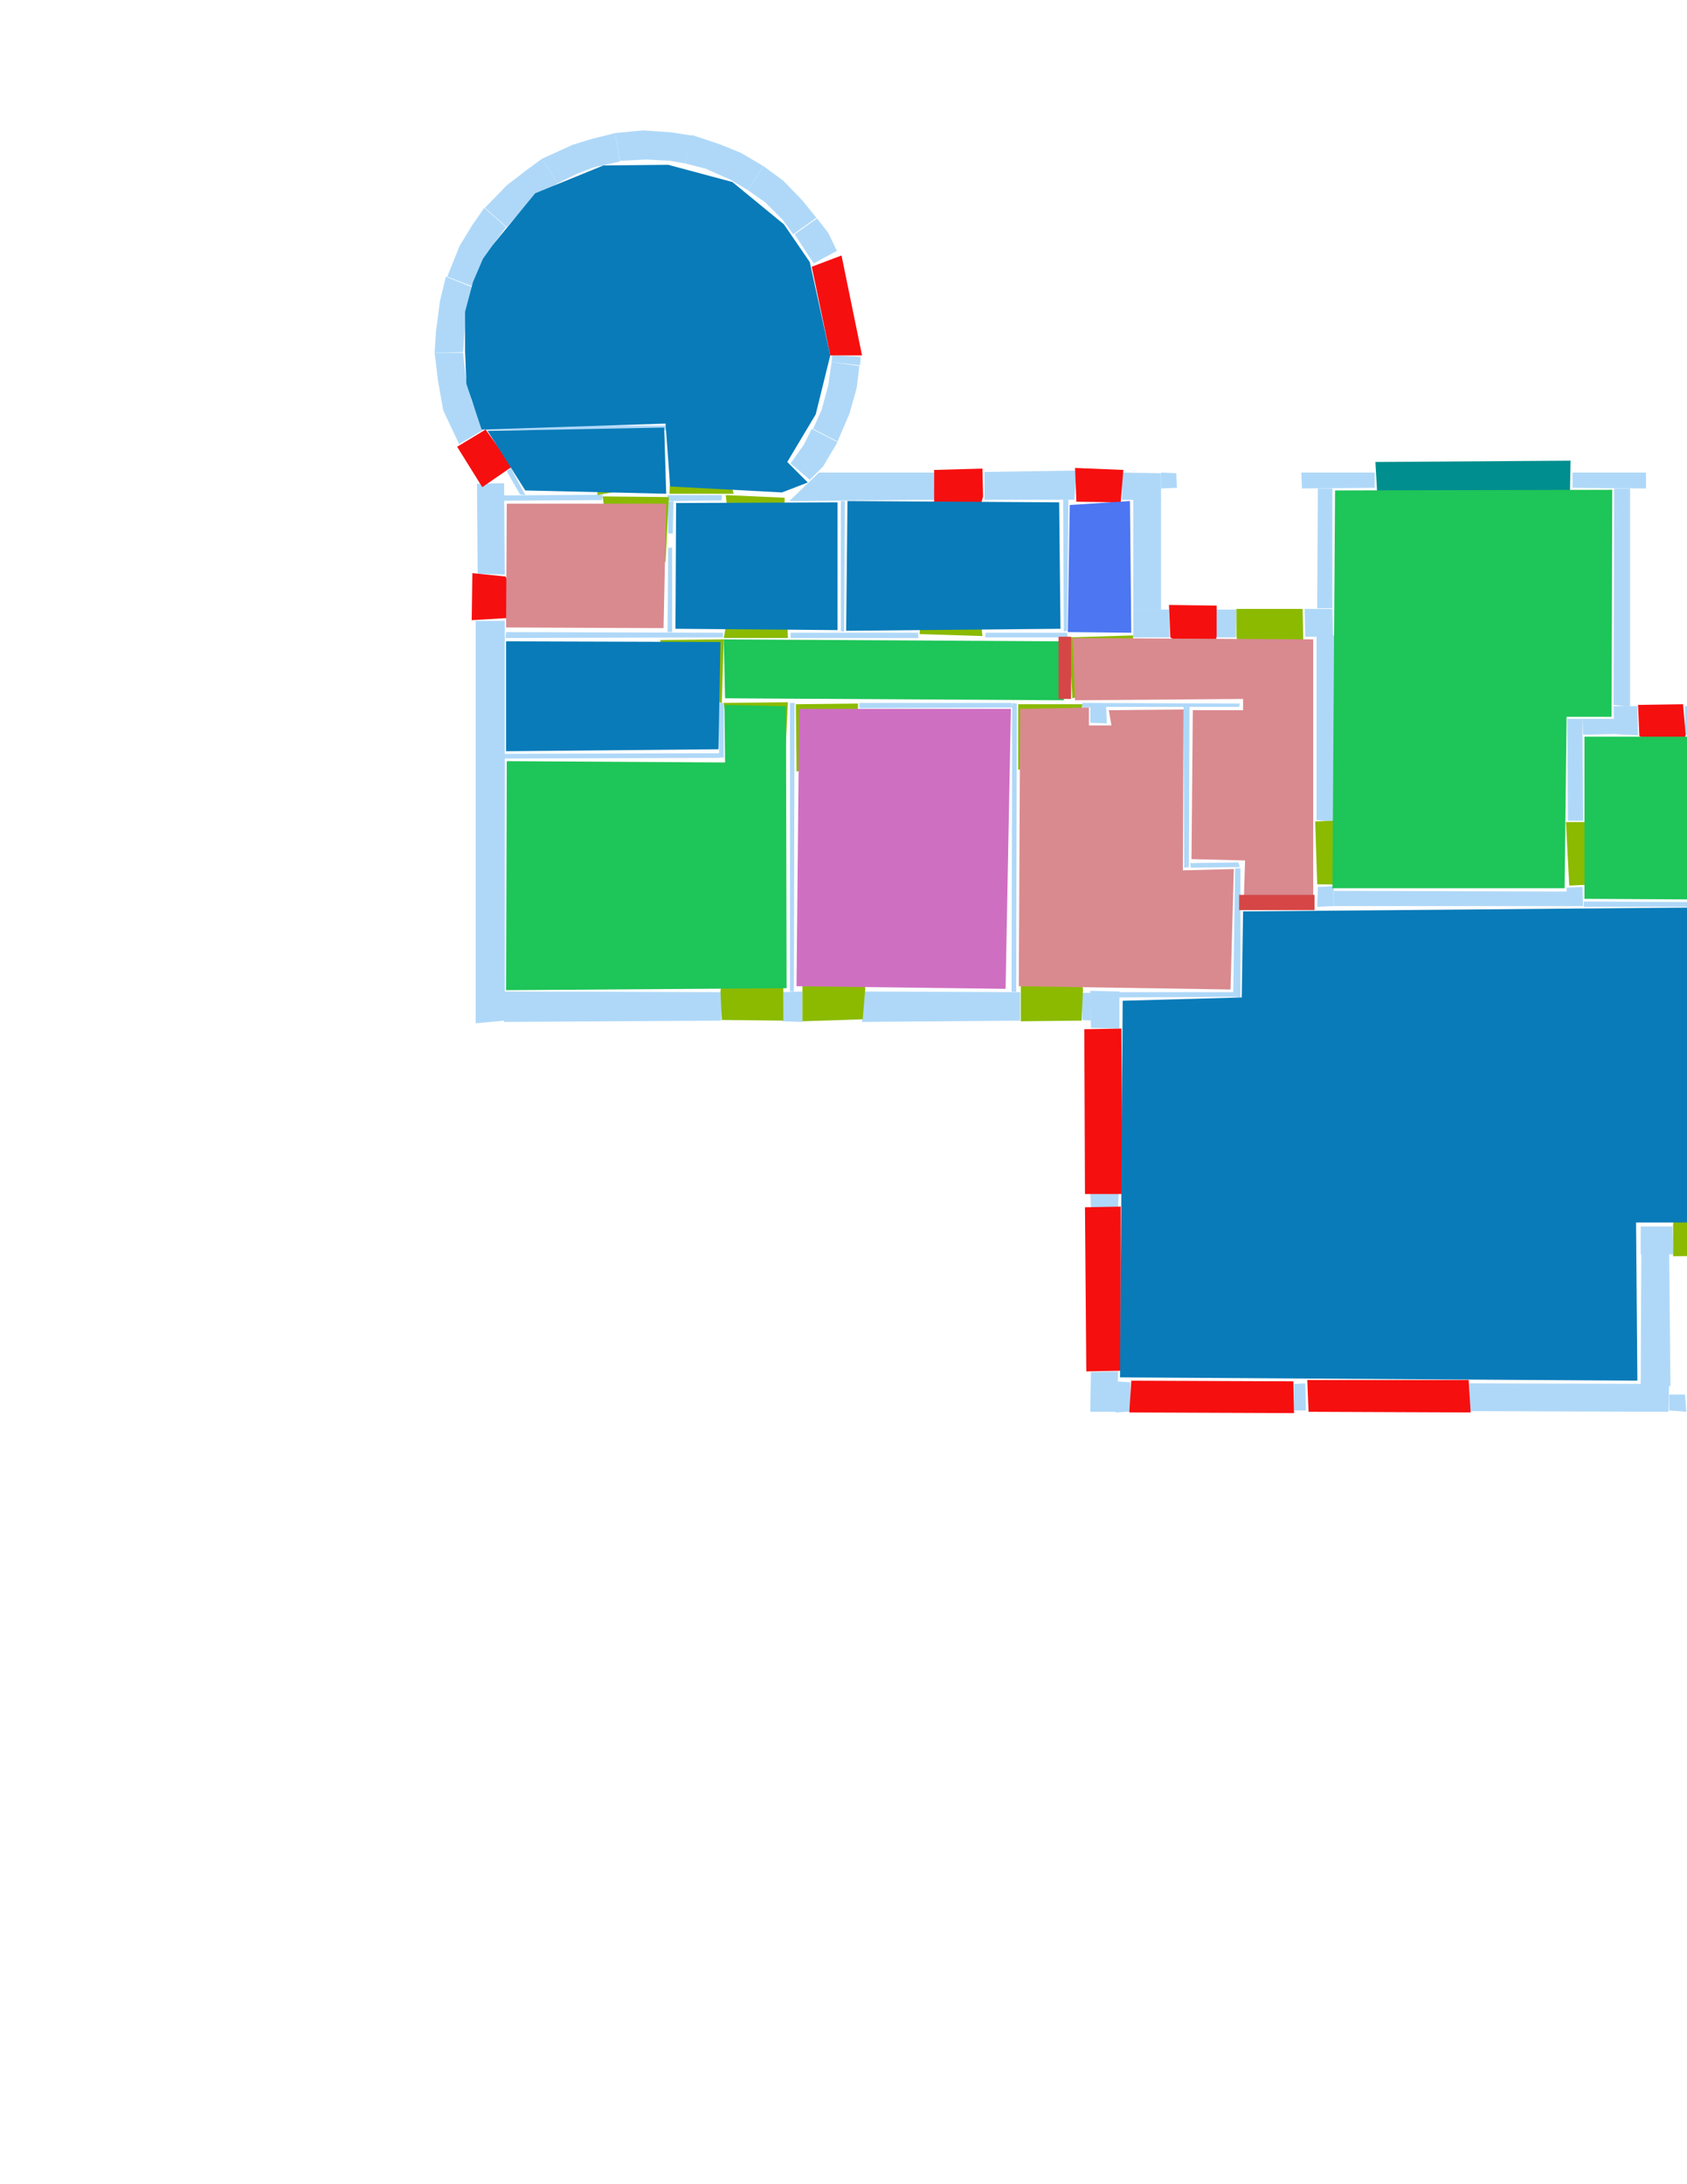 <ns0:svg xmlns:ns0="http://www.w3.org/2000/svg" version="1.1" width="2550" height="3300">
<ns0:width>3508</ns0:width>
<ns0:height>2480</ns0:height>
<ns0:nclasslabel>50</ns0:nclasslabel>
<ns0:nclassappear>6</ns0:nclassappear>
<ns0:class>Bidet-1</ns0:class>
<ns0:class>Bidet-2</ns0:class>
<ns0:class>Bidet-3</ns0:class>
<ns0:class>Bidet-4</ns0:class>
<ns0:class>Door</ns0:class>
<ns0:class>Door-1</ns0:class>
<ns0:class>Door-23</ns0:class>
<ns0:class>Oven-1</ns0:class>
<ns0:class>Oven-2</ns0:class>
<ns0:class>Oven-3</ns0:class>
<ns0:class>Oven-4</ns0:class>
<ns0:class>Parking</ns0:class>
<ns0:class>Roof</ns0:class>
<ns0:class>Room</ns0:class>
<ns0:class>Separation</ns0:class>
<ns0:class>Sink-1</ns0:class>
<ns0:class>Sink-11</ns0:class>
<ns0:class>Sink-12</ns0:class>
<ns0:class>Sink-13</ns0:class>
<ns0:class>Sink-14</ns0:class>
<ns0:class>Sink-2</ns0:class>
<ns0:class>Sink-3</ns0:class>
<ns0:class>Sink-4</ns0:class>
<ns0:class>Sink-5</ns0:class>
<ns0:class>Sink-6</ns0:class>
<ns0:class>Sofa-1</ns0:class>
<ns0:class>Sofa-3</ns0:class>
<ns0:class>Sofa-4</ns0:class>
<ns0:class>Sofa-5</ns0:class>
<ns0:class>Sofa-6</ns0:class>
<ns0:class>Sofa-7</ns0:class>
<ns0:class>Sofa-8</ns0:class>
<ns0:class>Sofa-9</ns0:class>
<ns0:class>Stairs-1</ns0:class>
<ns0:class>Table-1</ns0:class>
<ns0:class>Table-2</ns0:class>
<ns0:class>Table-3</ns0:class>
<ns0:class>Table-4</ns0:class>
<ns0:class>Table-5</ns0:class>
<ns0:class>Table-6</ns0:class>
<ns0:class>Table-7</ns0:class>
<ns0:class>Text</ns0:class>
<ns0:class>Tub-1</ns0:class>
<ns0:class>Tub-3</ns0:class>
<ns0:class>TV-1</ns0:class>
<ns0:class>TV-2</ns0:class>
<ns0:class>Wall</ns0:class>
<ns0:class>Wall-1</ns0:class>
<ns0:class>Wallieee</ns0:class>
<ns0:class>Window</ns0:class>
<ns0:polygon class="Wall" fill="#AFD8F8" id="0" transcription="" points="728,643 1016,643 1016,650 732,650 " />
<ns0:polygon class="Wall" fill="#AFD8F8" id="1" transcription="" points="1238,714 1412,714 1413,755 1193,757 " />
<ns0:polygon class="Wall" fill="#AFD8F8" id="2" transcription="" points="1488,713 1627,711 1624,755 1488,755 " />
<ns0:polygon class="Wall" fill="#AFD8F8" id="3" transcription="" points="1755,714 1778,715 1779,737 1755,738 " />
<ns0:polygon class="Wall" fill="#AFD8F8" id="4" transcription="" points="2078,714 2078,737 1968,738 1967,714 " />
<ns0:polygon class="Wall" fill="#AFD8F8" id="5" transcription="" points="2377,714 2488,714 2488,738 2377,737 " />
<ns0:polygon class="Wall" fill="#AFD8F8" id="6" transcription="" points="721,731 762,730 763,868 722,867 " />
<ns0:polygon class="Wall" fill="#AFD8F8" id="7" transcription="" points="1607,755 1615,755 1613,953 1608,954 " />
<ns0:polygon class="Wall" fill="#AFD8F8" id="8" transcription="" points="1838,921 1869,921 1868,963 1838,963 " />
<ns0:polygon class="Wall" fill="#AFD8F8" id="9" transcription="" points="763,1139 1088,1138 1089,1145 763,1146 " />
<ns0:polygon class="Wall" fill="#AFD8F8" id="10" transcription="" points="2016,1346 2370,1347 2370,1369 2016,1369 " />
<ns0:polygon class="Wall" fill="#AFD8F8" id="11" transcription="" points="1649,2073 1690,2072 1689,2133 1648,2133 " />
<ns0:polygon class="Wall" fill="#AFD8F8" id="12" transcription="" points="930,201 937,243 977,241 1013,243 1036,247 1047,205 1015,200 972,197 " />
<ns0:polygon class="Wall" fill="#AFD8F8" id="13" transcription="" points="1130,287 1154,251 1120,231 1088,218 1046,204 1036,247 1067,255 1105,272 " />
<ns0:polygon class="Wall" fill="#AFD8F8" id="14" transcription="" points="819,240 843,277 871,263 897,253 937,244 930,201 894,210 865,219 " />
<ns0:polygon class="Wall" fill="#AFD8F8" id="15" transcription="" points="733,314 766,343 791,315 814,296 843,277 819,240 792,260 766,280 " />
<ns0:polygon class="Wall" fill="#AFD8F8" id="16" transcription="" points="676,418 715,433 730,395 745,370 765,343 732,314 714,340 695,371 " />
<ns0:polygon class="Wall" fill="#AFD8F8" id="17" transcription="" points="657,533 700,532 704,477 714,434 674,418 665,455 659,501 " />
<ns0:polygon class="Wall" fill="#AFD8F8" id="18" transcription="" points="694,671 731,649 713,606 704,571 700,533 657,533 662,575 670,620 " />
<ns0:polygon class="Wall" fill="#AFD8F8" id="19" transcription="" points="1230,398 1265,379 1252,352 1235,330 1201,354 " />
<ns0:polygon class="Wall" fill="#AFD8F8" id="20" transcription="" points="1154,251 1130,287 1157,306 1183,332 1199,354 1234,329 1213,303 1184,273 " />
<ns0:polygon class="Wall" fill="#AFD8F8" id="21" transcription="" points="1258,537 1257,547 1300,552 1301,539 " />
<ns0:polygon class="Wall" fill="#AFD8F8" id="22" transcription="" points="1229,648 1266,667 1284,625 1295,586 1299,553 1257,547 1252,582 1242,619 " />
<ns0:polygon class="Wall" fill="#AFD8F8" id="23" transcription="" points="1195,700 1224,725 1244,705 1266,668 1227,648 1215,672 " />
<ns0:polygon class="Wall" fill="#AFD8F8" id="24" transcription="" points="1195,956 1195,964 1388,964 1388,956 1266,956 " />
<ns0:polygon class="Wall" fill="#AFD8F8" id="25" transcription="" points="1271,757 1277,757 1276,954 1271,954 " />
<ns0:polygon class="Wall" fill="#AFD8F8" id="26" transcription="" points="1490,956 1489,963 1614,963 1613,956 " />
<ns0:polygon class="Wall" fill="#AFD8F8" id="27" transcription="" points="1306,1498 1303,1544 1542,1542 1542,1499 " />
<ns0:polygon class="Wall" fill="#AFD8F8" id="28" transcription="" points="1299,1062 1299,1070 1530,1069 1529,1062 " />
<ns0:polygon class="Wall" fill="#AFD8F8" id="29" transcription="" points="1184,1499 1183,1543 1213,1544 1213,1498 " />
<ns0:polygon class="Wall" fill="#AFD8F8" id="30" transcription="" points="1091,1499 1090,1542 762,1544 763,1498 " />
<ns0:polygon class="Wall" fill="#AFD8F8" id="31" transcription="" points="719,1546 763,1542 763,938 719,938 " />
<ns0:polygon class="Wall" fill="#AFD8F8" id="32" transcription="" points="911,747.5 910,755.5 762,756.5 761,748.5 " />
<ns0:polygon class="Wall" fill="#AFD8F8" id="33" transcription="" points="772,707 766,712 786,747 794,748 " />
<ns0:polygon class="Wall" fill="#AFD8F8" id="34" transcription="" points="1010,828 1016,827 1016,955 1009,955 " />
<ns0:polygon class="Wall" fill="#AFD8F8" id="35" transcription="" points="1010,806 1017,806 1018,757 1010,758 " />
<ns0:polygon class="Wall" fill="#AFD8F8" id="36" transcription="" points="1091,748 1091,756 1009,757 1009,748 " />
<ns0:polygon class="Wall" fill="#AFD8F8" id="37" transcription="" points="1093,956 1093,963 764,964 765,955 " />
<ns0:polygon class="Wall" fill="#AFD8F8" id="38" transcription="" points="1086,1062 1094,1062 1094,1145 1087,1144 " />
<ns0:polygon class="Wall" fill="#AFD8F8" id="39" transcription="" points="1194,1062 1201,1062 1200,1498 1194,1498 " />
<ns0:polygon class="Wall" fill="#AFD8F8" id="40" transcription="" points="1537,1063 1530,1062 1529,1498 1536,1499 " />
<ns0:polygon class="Wall" fill="#AFD8F8" id="41" transcription="" points="1972,920 2014,920 2015,962 1973,962 " />
<ns0:polygon class="Wall" fill="#AFD8F8" id="42" transcription="" points="1992,738 2014,738 2014,919 1991,919 " />
<ns0:polygon class="Wall" fill="#AFD8F8" id="43" transcription="" points="1990,1239 2019,1242 2019,960 1990,960 " />
<ns0:polygon class="Wall" fill="#AFD8F8" id="44" transcription="" points="1767,921 1713,921 1713,963 1768,963 " />
<ns0:polygon class="Wall" fill="#AFD8F8" id="45" transcription="" points="1696,714 1696,755 1755,756 1755,715 " />
<ns0:polygon class="Wall" fill="#AFD8F8" id="46" transcription="" points="1713,921 1755,921 1755,754 1713,754 " />
<ns0:polygon class="Wall" fill="#AFD8F8" id="47" transcription="" points="1636,1062 1636,1069 1672,1068 1873,1068 1874,1063 " />
<ns0:polygon class="Wall" fill="#AFD8F8" id="48" transcription="" points="1673,1093 1672,1067 1648,1068 1648,1092 " />
<ns0:polygon class="Wall" fill="#AFD8F8" id="49" transcription="" points="1636,1541 1649,1542 1649,1500 1636,1500 " />
<ns0:polygon class="Wall" fill="#AFD8F8" id="50" transcription="" points="1692,1554 1649,1553 1648,1497 1692,1498 " />
<ns0:polygon class="Wall" fill="#AFD8F8" id="51" transcription="" points="1866,1499 1866,1506 1691,1507 1690,1499 " />
<ns0:polygon class="Wall" fill="#AFD8F8" id="52" transcription="" points="1867,1312 1875,1312 1875,1507 1864,1506 " />
<ns0:polygon class="Wall" fill="#AFD8F8" id="53" transcription="" points="1799,1304 1800,1311 1874,1310 1872,1303 " />
<ns0:polygon class="Wall" fill="#AFD8F8" id="54" transcription="" points="1790,1311 1797,1310 1798,1068 1789,1068 " />
<ns0:polygon class="Wall" fill="#AFD8F8" id="55" transcription="" points="1992,1340 1991,1370 2016,1369 2016,1339 " />
<ns0:polygon class="Wall" fill="#AFD8F8" id="56" transcription="" points="2392,1340 2368,1341 2368,1369 2393,1369 " />
<ns0:polygon class="Wall" fill="#AFD8F8" id="57" transcription="" points="2464,1068 2439,1065 2440,738 2464,738 " />
<ns0:polygon class="Wall" fill="#AFD8F8" id="58" transcription="" points="2440,1109 2440,1086 2392,1086 2393,1110 " />
<ns0:polygon class="Wall" fill="#AFD8F8" id="59" transcription="" points="2370,1240 2393,1240 2392,1086 2369,1086 " />
<ns0:polygon class="Wall" fill="#AFD8F8" id="60" transcription="" points="2476,1111 2475,1067 2439,1067 2440,1109 " />
<ns0:polygon class="Wall" fill="#AFD8F8" id="61" transcription="" points="2579,1363 2579,1370 2394,1370 2394,1362 " />
<ns0:polygon class="Wall" fill="#AFD8F8" id="62" transcription="" points="2547,1067 2547,1110 2952,1110 2952,1067 " />
<ns0:polygon class="Wall" fill="#AFD8F8" id="63" transcription="" points="2576,1261 2583,1261 2583,1110 2575,1109 " />
<ns0:polygon class="Wall" fill="#AFD8F8" id="64" transcription="" points="2972,1067 2995,1068 2995,1046 2972,1045 " />
<ns0:polygon class="Wall" fill="#AFD8F8" id="65" transcription="" points="2954,1204 2995,1205 2995,1067 2952,1067 " />
<ns0:polygon class="Wall" fill="#AFD8F8" id="66" transcription="" points="2953,1346 2996,1346 2996,1440 2953,1439 " />
<ns0:polygon class="Wall" fill="#AFD8F8" id="67" transcription="" points="2858.5,1438.5 2860.5,1485.5 2969.5,1481.5 2969.5,1439.5 " />
<ns0:polygon class="Wall" fill="#AFD8F8" id="68" transcription="" points="2971,1506 2995,1506 2996,1440 2970,1439 " />
<ns0:polygon class="Wall" fill="#AFD8F8" id="69" transcription="" points="2716,1440 2764,1440 2764,1482 2716,1482 " />
<ns0:polygon class="Wall" fill="#AFD8F8" id="70" transcription="" points="2717,1600 2759,1601 2761,1483 2717,1482 " />
<ns0:polygon class="Wall" fill="#AFD8F8" id="71" transcription="" points="2718,1744 2759,1744 2760,1854 2717,1853 " />
<ns0:polygon class="Wall" fill="#AFD8F8" id="72" transcription="" points="2623,1853 2622,1896 2759,1895 2760,1854 " />
<ns0:polygon class="Wall" fill="#AFD8F8" id="73" transcription="" points="2970,1758 2995,1758 2996,1832 2970,1831 " />
<ns0:polygon class="Wall" fill="#AFD8F8" id="74" transcription="" points="2970,2085 2996,2085 2996,2106 2970,2105 " />
<ns0:polygon class="Wall" fill="#AFD8F8" id="75" transcription="" points="2946,2108 2947,2131 2996,2132 2996,2106 " />
<ns0:polygon class="Wall" fill="#AFD8F8" id="76" transcription="" points="2523,2107 2523,2131 2549,2133 2547,2107 " />
<ns0:polygon class="Wall" fill="#AFD8F8" id="77" transcription="" points="2528,1853 2529,1895 2480,1895 2480,1853 " />
<ns0:polygon class="Wall" fill="#AFD8F8" id="78" transcription="" points="2480,2094 2525,2094 2523,1892 2481,1892 " />
<ns0:polygon class="Wall" fill="#AFD8F8" id="79" transcription="" points="2221,2090 2222,2132 2522,2133 2523,2091 " />
<ns0:polygon class="Wall" fill="#AFD8F8" id="80" transcription="" points="1956,2091 1956,2131 1974,2131 1973,2090 " />
<ns0:polygon class="Wall" fill="#AFD8F8" id="81" transcription="" points="1708.5,2132.5 1708.5,2088.5 1687,2087 1686,2134 " />
<ns0:polygon class="Wall" fill="#AFD8F8" id="82" transcription="" points="1648,1801 1691,1801 1690,1825 1649,1824 " />
<ns0:polygon class="Wall" fill="#AFD8F8" id="83" transcription="" points="2948,714 2948,737 2971,737 2971,714 " />
<ns0:polygon class="Wall" fill="#AFD8F8" id="84" transcription="" points="2970,762 2995,762 2995,714 2970,713 " />
<ns0:polygon class="Window" fill="#f60f0f" id="85" transcription="" points="714,866 764,871 798,926 781,934 763,934 713,937 " />
<ns0:polygon class="Door" fill="#8BBA00" id="86" transcription="" points="1184,1407 1184,1542 1091,1541 1089,1497 1099,1449 1132,1418 " />
<ns0:polygon class="Door" fill="#8BBA00" id="87" transcription="" points="1213,1407 1213,1543 1304,1540 1308,1493 1286,1439 1240,1409 " />
<ns0:polygon class="Door" fill="#8BBA00" id="88" transcription="" points="1543,1408 1543,1543 1635,1542 1637,1494 1619,1433 1574,1411 " />
<ns0:polygon class="Window" fill="#f60f0f" id="89" transcription="" points="1695,1554 1697,1804 1640,1804 1639,1555 " />
<ns0:polygon class="Window" fill="#f60f0f" id="90" transcription="" points="1694,2071 1642,2072 1640,1824 1694,1823 " />
<ns0:polygon class="Window" fill="#f60f0f" id="91" transcription="" points="1955,2087 1956,2135 1707,2134 1710,2086 " />
<ns0:polygon class="Window" fill="#f60f0f" id="92" transcription="" points="1976,2085 1978,2133 2223,2134 2220,2085 " />
<ns0:polygon class="Door" fill="#8BBA00" id="93" transcription="" points="2619,1765 2624,1897 2529,1898 2529,1849 2541,1802 2575,1770 " />
<ns0:polygon class="Window" fill="#f60f0f" id="94" transcription="" points="2711,1602 2763,1601 2763,1745 2713,1744 " />
<ns0:polygon class="Door" fill="#8BBA00" id="95" transcription="" points="2853,1351 2857,1484 2768,1483 2761,1439 2779,1387 2808,1358 " />
<ns0:polygon class="Window" fill="#f60f0f" id="96" transcription="" points="2948,1207 2999,1207 3002,1345 2949,1348 " />
<ns0:polygon class="Window" fill="#f60f0f" id="97" transcription="" points="2534,1145 2478,1112 2476,1065 2544,1064 2548,1110 2544,1127 " />
<ns0:polygon class="Parking" fill="#008E8E" id="98" transcription="" points="2082,751 2373,748 2374,696 2079,698 " />
<ns0:polygon class="Door" fill="#8BBA00" id="99" transcription="" points="2480,1333 2372,1338 2367,1242 2398,1242 2443,1253 2475,1292 " />
<ns0:polygon class="Door" fill="#8BBA00" id="100" transcription="" points="2532,1274 2492,1310 2485,1355 2583,1358 2581,1263 " />
<ns0:polygon class="Door" fill="#8BBA00" id="101" transcription="" points="2107,1338 1991,1336 1988,1241 2019,1240 2068,1257 2096,1289 " />
<ns0:polygon class="Door" fill="#8BBA00" id="102" transcription="" points="1972,1063 1969,920 1869,920 1869,962 1882,1023 1917,1050 " />
<ns0:polygon class="Window" fill="#f60f0f" id="103" transcription="" points="1825,997 1769,963 1767,914 1839,915 1839,961 1835,984 " />
<ns0:polygon class="Window" fill="#f60f0f" id="104" transcription="" points="1627,758 1625,707 1698,710 1694,759 " />
<ns0:polygon class="Window" fill="#f60f0f" id="105" transcription="" points="1472,790 1412,758 1412,710 1485,708 1486,750 1481,768 " />
<ns0:polygon class="Door" fill="#8BBA00" id="106" transcription="" points="1395,869 1390,958 1485,961 1481,920 1441,878 " />
<ns0:polygon class="Door" fill="#8BBA00" id="107" transcription="" points="1621,1055 1615,963 1713,960 1708,1008 1672,1041 " />
<ns0:polygon class="Door" fill="#8BBA00" id="108" transcription="" points="1539,1163 1539,1064 1636,1064 1629,1114 1586,1152 " />
<ns0:polygon class="Door" fill="#8BBA00" id="109" transcription="" points="1204,1166 1203,1064 1297,1063 1296,1094 1262,1142 " />
<ns0:polygon class="Door" fill="#8BBA00" id="110" transcription="" points="1186,1159 1191,1061 1094,1062 1101,1113 1122,1145 " />
<ns0:polygon class="Door" fill="#8BBA00" id="111" transcription="" points="998,967 1094,966 1091,1062 1045,1053 1007,1017 " />
<ns0:polygon class="Door" fill="#8BBA00" id="112" transcription="" points="1187,869 1191,964 1094,964 1104,907 1141,874 " />
<ns0:polygon class="Door" fill="#8BBA00" id="113" transcription="" points="1186,842 1186,752 1097,748 1103,801 1132,831 " />
<ns0:polygon class="Door" fill="#8BBA00" id="114" transcription="" points="1006,849 1011,751 911,750 917,799 950,832 " />
<ns0:polygon class="Window" fill="#f60f0f" id="115" transcription="" points="1272,386 1227,403 1255,537 1303,537 " />
<ns0:polygon class="Window" fill="#f60f0f" id="116" transcription="" points="691,675 734,649 774,705 729,736 " />
<ns0:polygon class="livingRoom" fill="#1ec558" id="117" transcription="" points="765,1496 1189,1493 1188,1067 1095,1065 1096,1152 766,1150 " />
<ns0:polygon class="bathRoom" fill="#cf6fc2" id="118" transcription="" points="1528,1071 1520,1494 1204,1490 1208,1071 " />
<ns0:polygon class="bedRoom" fill="#d98a8f" id="119" transcription="" points="1789,1072 1676,1073 1680,1096 1646,1096 1646,1069 1542,1071 1540,1490 1860,1495 1865,1313 1788,1315 " />
<ns0:polygon class="livingRoom" fill="#1ec558" id="120" transcription="" points="1606,969 1608,1058 1096,1055 1094,966 " />
<ns0:polygon class="Room" fill="#097bb9" id="121" transcription="" points="765,969 765,1135 1086,1132 1089,970 " />
<ns0:polygon class="bedRoom" fill="#d98a8f" id="122" transcription="" points="766,761 765,948 1003,949 1007,761 " />
<ns0:polygon class="Room" fill="#097bb9" id="123" transcription="" points="1022,760 1021,950 1266,952 1266,759 " />
<ns0:polygon class="Room" fill="#097bb9" id="124" transcription="" points="1281,757 1279,953 1603,950 1601,759 " />
<ns0:polygon class="kitchen" fill="#4c76f2" id="125" transcription="" points="1614,955 1710,956 1708,757 1617,763 " />
<ns0:polygon class="bedRoom" fill="#d98a8f" id="126" transcription="" points="1880,1363 1985,1365 1985,966 1621,964 1625,1058 1879,1056 1879,1073 1803,1073 1801,1298 1882,1300 " />
<ns0:polygon class="livingRoom" fill="#1ec558" id="127" transcription="" points="2437,740 2436,1083 2368,1083 2365,1342 2014,1342 2018,741 " />
<ns0:polygon class="livingRoom" fill="#1ec558" id="128" transcription="" points="2586,1116 2583,1367 2711,1438 2952,1433 2948,1115 " />
<ns0:polygon class="livingRoom" fill="#1ec558" id="129" transcription="" points="2395,1113 2395,1358 2576,1359 2573,1113 " />
<ns0:polygon class="Room" fill="#097bb9" id="130" transcription="" points="1697,1512 1693,2081 2475,2086 2473,1847 2711,1847 2711,1445 2580,1371 1879,1377 1877,1507 " />
<ns0:polygon class="Door" fill="#8BBA00" id="131" transcription="" points="1109,746 1012,746 1015,652 1064,665 1093,691 " />
<ns0:polygon class="Door" fill="#8BBA00" id="132" transcription="" points="1000,649 904,652 903,748 957,738 994,700 " />
<ns0:polygon class="Room" fill="#097bb9" id="133" transcription="" points="737,651 794,741 1007,746 1004,646 " />
<ns0:polygon class="Room" fill="#097bb9" id="134" transcription="" points="728,649 705,580 703,531 703,471 715,426 730,391 745,370 809,292 912,250 1010,249 1107,275 1185,339 1224,396 1255,537 1233,626 1190,698 1221,729 1182,744 1013,735 1006,640 " />
<ns0:polygon class="Separation" fill="#D64646" id="135" transcription="" points="1873,1352 1987,1352 1987,1375 1873,1375 " />
<ns0:polygon class="Separation" fill="#D64646" id="136" transcription="" points="2577,1373 2715,1455 2725,1441 2588,1357 " />
<ns0:polygon class="Separation" fill="#D64646" id="137" transcription="" points="1600,962 1619,962 1619,1056 1600,1056 " />
<ns0:relation type="outerP" objects="116,18,17,16,15,14,12,13,20,19,115,22,23,1,105,2,104,45,46,44,103,8,102,41,42,4,98,5,57,60,97,62,65,96,66,67,95,69,70,94,71,72,93,77,78,79,92,80,91,91,81,11,90,82,89,50,49,88,27,87,29,86,30,31,85,6" />
<ns0:relation type="incident" objects="116,18" />
<ns0:relation type="incident" objects="18,17" />
<ns0:relation type="incident" objects="17,16" />
<ns0:relation type="incident" objects="16,15" />
<ns0:relation type="incident" objects="15,14" />
<ns0:relation type="incident" objects="14,12" />
<ns0:relation type="incident" objects="12,13" />
<ns0:relation type="incident" objects="13,20" />
<ns0:relation type="incident" objects="20,19" />
<ns0:relation type="incident" objects="19,115" />
<ns0:relation type="incident" objects="115,22" />
<ns0:relation type="incident" objects="23,22" />
<ns0:relation type="incident" objects="23,1" />
<ns0:relation type="incident" objects="1,105" />
<ns0:relation type="incident" objects="105,2" />
<ns0:relation type="incident" objects="2,104" />
<ns0:relation type="incident" objects="104,45" />
<ns0:relation type="incident" objects="45,46" />
<ns0:relation type="incident" objects="46,44" />
<ns0:relation type="incident" objects="45,3" />
<ns0:relation type="incident" objects="44,103" />
<ns0:relation type="incident" objects="8,102" />
<ns0:relation type="incident" objects="102,41" />
<ns0:relation type="incident" objects="41,42" />
<ns0:relation type="incident" objects="42,4" />
<ns0:relation type="incident" objects="4,98" />
<ns0:relation type="incident" objects="98,5" />
<ns0:relation type="incident" objects="5,57" />
<ns0:relation type="incident" objects="57,60" />
<ns0:relation type="incident" objects="60,97" />
<ns0:relation type="incident" objects="97,62" />
<ns0:relation type="incident" objects="62,65" />
<ns0:relation type="incident" objects="65,96" />
<ns0:relation type="incident" objects="96,66" />
<ns0:relation type="incident" objects="66,68" />
<ns0:relation type="incident" objects="68,67" />
<ns0:relation type="incident" objects="67,95" />
<ns0:relation type="incident" objects="95,69" />
<ns0:relation type="incident" objects="69,70" />
<ns0:relation type="incident" objects="70,94" />
<ns0:relation type="incident" objects="94,71" />
<ns0:relation type="incident" objects="71,72" />
<ns0:relation type="incident" objects="72,93" />
<ns0:relation type="incident" objects="93,77" />
<ns0:relation type="incident" objects="77,78" />
<ns0:relation type="incident" objects="78,79" />
<ns0:relation type="incident" objects="79,76" />
<ns0:relation type="incident" objects="79,92" />
<ns0:relation type="incident" objects="92,80" />
<ns0:relation type="incident" objects="80,91" />
<ns0:relation type="incident" objects="11,90" />
<ns0:relation type="incident" objects="91,81" />
<ns0:relation type="incident" objects="81,11" />
<ns0:relation type="incident" objects="44,103" />
<ns0:relation type="incident" objects="103,8" />
<ns0:relation type="incident" objects="8,102" />
<ns0:relation type="incident" objects="102,41" />
<ns0:relation type="incident" objects="65,64" />
<ns0:relation type="incident" objects="90,82" />
<ns0:relation type="incident" objects="82,89" />
<ns0:relation type="incident" objects="89,50" />
<ns0:relation type="incident" objects="50,49" />
<ns0:relation type="incident" objects="49,88" />
<ns0:relation type="incident" objects="88,27" />
<ns0:relation type="incident" objects="27,87" />
<ns0:relation type="incident" objects="87,29" />
<ns0:relation type="incident" objects="29,86" />
<ns0:relation type="incident" objects="86,30" />
<ns0:relation type="incident" objects="30,31" />
<ns0:relation type="incident" objects="31,85" />
<ns0:relation type="incident" objects="85,6" />
<ns0:relation type="incident" objects="6,116" />
<ns0:relation type="incident" objects="116,33" />
<ns0:relation type="incident" objects="33,32" />
<ns0:relation type="incident" objects="32,6" />
<ns0:relation type="incident" objects="32,132" />
<ns0:relation type="incident" objects="132,0" />
<ns0:relation type="incident" objects="0,18" />
<ns0:relation type="incident" objects="0,116" />
<ns0:relation type="incident" objects="0,131" />
<ns0:relation type="incident" objects="131,36" />
<ns0:relation type="incident" objects="36,114" />
<ns0:relation type="incident" objects="114,32" />
<ns0:relation type="incident" objects="35,36" />
<ns0:relation type="incident" objects="35,114" />
<ns0:relation type="incident" objects="36,113" />
<ns0:relation type="incident" objects="113,1" />
<ns0:relation type="incident" objects="35,34" />
<ns0:relation type="incident" objects="34,37" />
<ns0:relation type="incident" objects="37,31" />
<ns0:relation type="incident" objects="37,112" />
<ns0:relation type="incident" objects="112,24" />
<ns0:relation type="incident" objects="24,25" />
<ns0:relation type="incident" objects="25,1" />
<ns0:relation type="incident" objects="31,9" />
<ns0:relation type="incident" objects="9,38" />
<ns0:relation type="incident" objects="38,111" />
<ns0:relation type="incident" objects="111,37" />
<ns0:relation type="incident" objects="37,112" />
<ns0:relation type="incident" objects="112,24" />
<ns0:relation type="incident" objects="38,110" />
<ns0:relation type="incident" objects="110,39" />
<ns0:relation type="incident" objects="39,29" />
<ns0:relation type="incident" objects="39,109" />
<ns0:relation type="incident" objects="109,28" />
<ns0:relation type="incident" objects="28,40" />
<ns0:relation type="incident" objects="40,27" />
<ns0:relation type="incident" objects="24,106" />
<ns0:relation type="incident" objects="106,26" />
<ns0:relation type="incident" objects="26,7" />
<ns0:relation type="incident" objects="7,2" />
<ns0:relation type="incident" objects="26,107" />
<ns0:relation type="incident" objects="107,44" />
<ns0:relation type="incident" objects="7,107" />
<ns0:relation type="incident" objects="40,108" />
<ns0:relation type="incident" objects="108,47" />
<ns0:relation type="incident" objects="47,48" />
<ns0:relation type="incident" objects="47,54" />
<ns0:relation type="incident" objects="54,53" />
<ns0:relation type="incident" objects="53,52" />
<ns0:relation type="incident" objects="52,51" />
<ns0:relation type="incident" objects="51,50" />
<ns0:relation type="incident" objects="135,52" />
<ns0:relation type="incident" objects="135,55" />
<ns0:relation type="incident" objects="55,101" />
<ns0:relation type="incident" objects="101,43" />
<ns0:relation type="incident" objects="43,41" />
<ns0:relation type="incident" objects="55,10" />
<ns0:relation type="incident" objects="10,56" />
<ns0:relation type="incident" objects="56,99" />
<ns0:relation type="incident" objects="99,59" />
<ns0:relation type="incident" objects="59,58" />
<ns0:relation type="incident" objects="58,60" />
<ns0:relation type="incident" objects="62,63" />
<ns0:relation type="incident" objects="63,100" />
<ns0:relation type="incident" objects="100,61" />
<ns0:relation type="incident" objects="61,56" />
<ns0:relation type="incident" objects="61,136" />
<ns0:relation type="incident" objects="136,69" />
<ns0:relation type="incident" objects="136,100" />
<ns0:relation type="neighbour" objects="134,133" />
<ns0:relation type="neighbour" objects="133,122" />
<ns0:relation type="neighbour" objects="122,123" />
<ns0:relation type="neighbour" objects="123,134" />
<ns0:relation type="neighbour" objects="122,121" />
<ns0:relation type="neighbour" objects="121,117" />
<ns0:relation type="neighbour" objects="117,120" />
<ns0:relation type="neighbour" objects="120,121" />
<ns0:relation type="neighbour" objects="120,123" />
<ns0:relation type="neighbour" objects="121,123" />
<ns0:relation type="neighbour" objects="123,124" />
<ns0:relation type="neighbour" objects="124,120" />
<ns0:relation type="neighbour" objects="120,118" />
<ns0:relation type="neighbour" objects="118,117" />
<ns0:relation type="neighbour" objects="118,119" />
<ns0:relation type="neighbour" objects="119,130" />
<ns0:relation type="neighbour" objects="130,126" />
<ns0:relation type="neighbour" objects="126,120" />
<ns0:relation type="neighbour" objects="119,120" />
<ns0:relation type="neighbour" objects="119,126" />
<ns0:relation type="neighbour" objects="126,127" />
<ns0:relation type="neighbour" objects="127,130" />
<ns0:relation type="neighbour" objects="130,129" />
<ns0:relation type="neighbour" objects="129,127" />
<ns0:relation type="neighbour" objects="129,128" />
<ns0:relation type="neighbour" objects="128,130" />
<ns0:relation type="neighbour" objects="126,125" />
<ns0:relation type="neighbour" objects="125,124" />
<ns0:relation type="access" objects="134,132,133" />
<ns0:relation type="access" objects="133,131,134" />
<ns0:relation type="access" objects="133,114,122" />
<ns0:relation type="access" objects="134,113,123" />
<ns0:relation type="access" objects="120,112,123" />
<ns0:relation type="access" objects="120,111,121" />
<ns0:relation type="access" objects="117,110,120" />
<ns0:relation type="access" objects="120,109,118" />
<ns0:relation type="access" objects="120,106,124" />
<ns0:relation type="access" objects="125,107,126" />
<ns0:relation type="incident" objects="7,137" />
<ns0:relation type="incident" objects="47,137" />
<ns0:relation type="incident" objects="137,108" />
<ns0:relation type="access" objects="120,137,126" />
<ns0:relation type="access" objects="126,102,126" />
<ns0:relation type="access" objects="120,108,119" />
<ns0:relation type="access" objects="117,86,117" />
<ns0:relation type="access" objects="118,87,118" />
<ns0:relation type="access" objects="119,88,119" />
<ns0:relation type="access" objects="126,135,130" />
<ns0:relation type="access" objects="126,101,127" />
<ns0:relation type="access" objects="127,99,129" />
<ns0:relation type="access" objects="128,100,129" />
<ns0:relation type="access" objects="128,95,128" />
<ns0:relation type="access" objects="130,93,130" />
<ns0:relation type="access" objects="130,136,128" />
<ns0:relation type="surround" objects="18,17,16,15,14,12,13,20,19,115,22,23,113,36,131,0,18,134" />
<ns0:relation type="surround" objects="0,131,36,114,32,33,116,0,133" />
<ns0:relation type="surround" objects="32,114,35,34,37,85,6,32,122" />
<ns0:relation type="surround" objects="36,113,1,25,24,112,37,34,35,36,123" />
<ns0:relation type="surround" objects="37,111,38,9,31,37,121" />
<ns0:relation type="surround" objects="9,38,110,39,86,30,31,9,117" />
<ns0:relation type="surround" objects="1,105,2,7,26,106,24,25,1,124" />
<ns0:relation type="surround" objects="2,104,45,46,44,107,7,2,125" />
<ns0:relation type="surround" objects="107,44,103,8,102,41,43,101,135,52,53,54,47,137,107,126" />
<ns0:relation type="surround" objects="112,24,106,26,137,108,28,109,39,110,38,111,37,112,120" />
<ns0:relation type="surround" objects="109,28,40,27,87,29,39,109,118" />
<ns0:relation type="surround" objects="108,47,54,53,52,51,50,49,88,40,108,119" />
<ns0:relation type="surround" objects="4,98,5,57,60,58,59,99,56,10,101,43,41,42,4,127" />
<ns0:relation type="surround" objects="58,60,97,63,100,61,56,99,59,58,129" />
<ns0:relation type="surround" objects="62,65,96,66,67,95,69,136,100,63,62,128" />
<ns0:relation type="surround" objects="51,52,135,55,10,61,136,69,70,94,71,72,93,77,78,79,92,80,91,81,11,90,82,89,50,51,130" />
</ns0:svg>